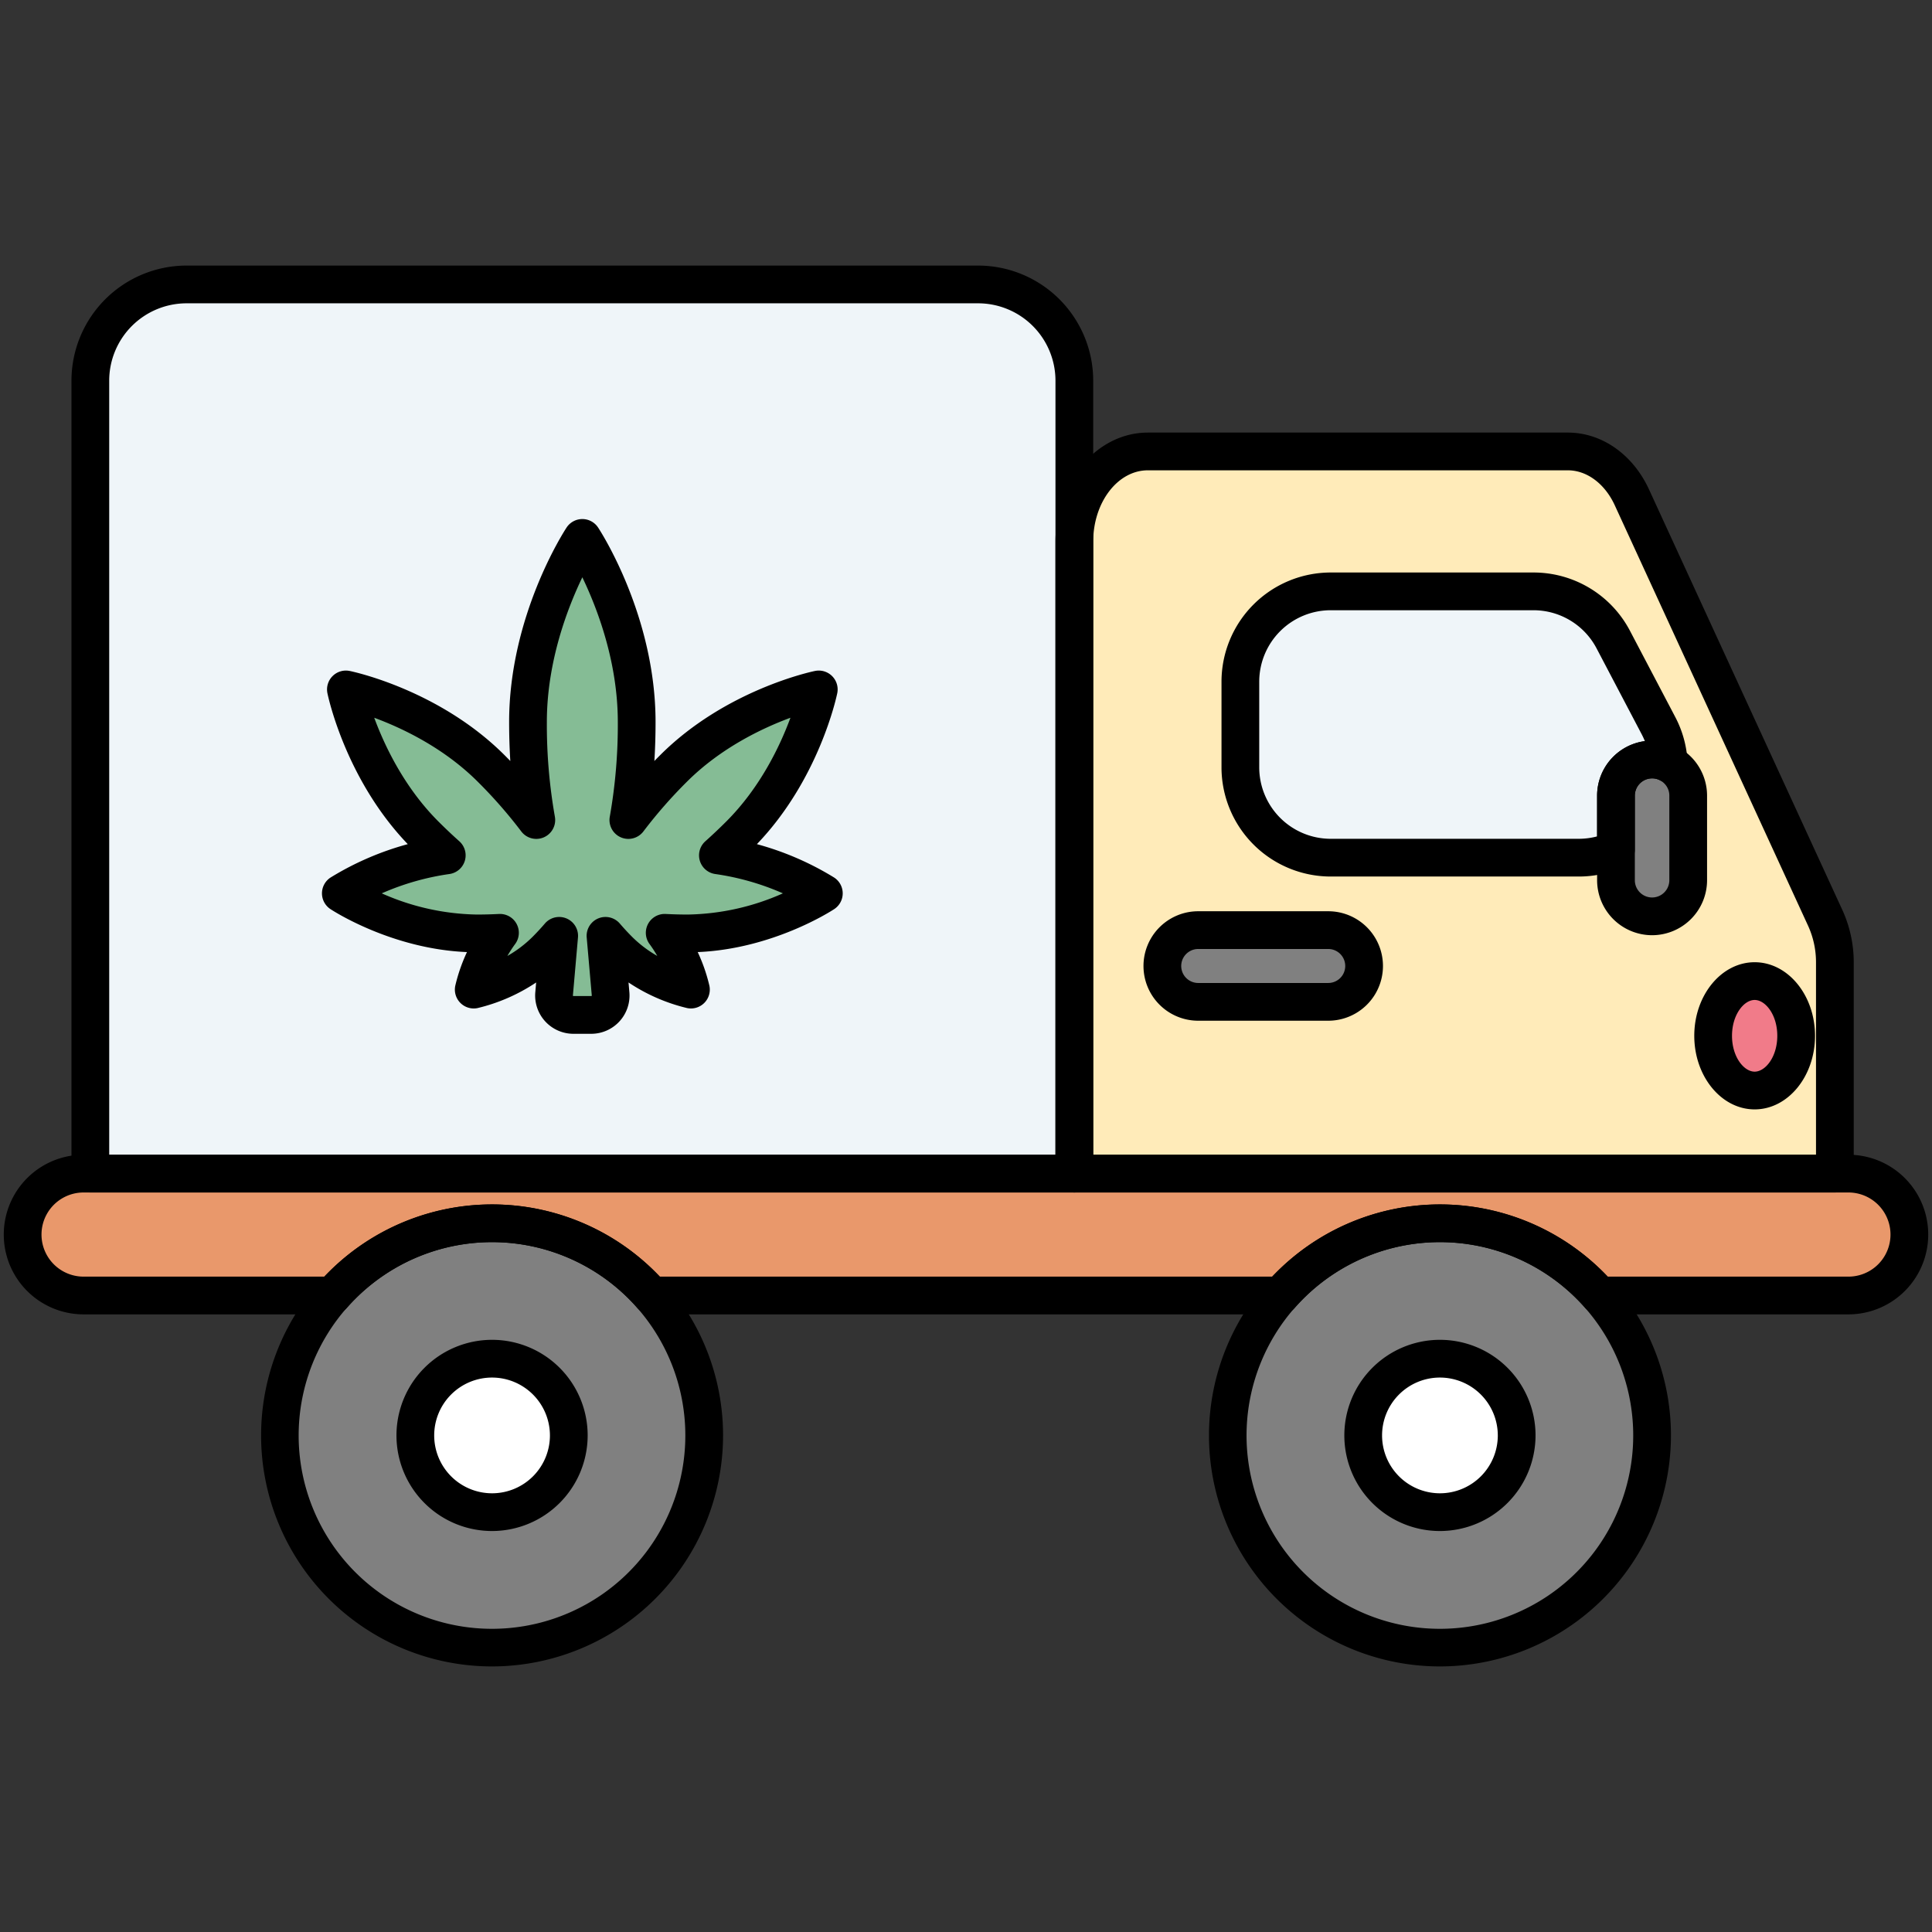 <svg xmlns="http://www.w3.org/2000/svg" viewBox="0 0 512 512"><rect x="0" y="0" width="512" height="512" fill="#333333" stroke="none"/><g data-name="40.Truck"><path fill="gray" d="M437.82,380.4a56.235,56.235,0,1,1-13.97-37.08A56.219,56.219,0,0,1,437.82,380.4Z"/><circle cx="381.598" cy="380.402" r="20.335" fill="#fff"/><path fill="gray" d="M186.62,380.4a56.236,56.236,0,1,1-13.97-37.08A56.219,56.219,0,0,1,186.62,380.4Z"/><circle cx="130.402" cy="380.402" r="20.335" fill="#fff"/><path fill="#e9986b" d="M506,327.17a16.149,16.149,0,0,1-16.15,16.15h-66a56.202,56.202,0,0,0-84.5,0H172.65a56.202,56.202,0,0,0-84.5,0h-66a16.15,16.15,0,1,1,0-32.3h467.7A16.149,16.149,0,0,1,506,327.17Z"/><path fill="#eff5f9" d="M284.71,100.87V310.65c0,.12,0,.25-.01.37H23.95c-.01-.12-.01-.25-.01-.37V100.87A25.494,25.494,0,0,1,49.43,75.38H259.22A25.487,25.487,0,0,1,284.71,100.87Z"/><path fill="#85bc95" d="M182.36,247.363c19.863,0,35.965-10.614,35.965-10.614a74.39,74.39,0,0,0-28.07-10.073c1.918-1.714,3.846-3.533,5.763-5.45,16.425-16.425,20.963-38.516,20.963-38.516s-22.092,4.538-38.516,20.963a130.997,130.997,0,0,0-11.942,13.645,144.628,144.628,0,0,0,2.205-25.959c0-26.953-14.403-48.803-14.403-48.803s-14.403,21.85-14.403,48.803a144.637,144.637,0,0,0,2.205,25.959,130.986,130.986,0,0,0-11.942-13.645C113.761,187.246,91.67,182.708,91.67,182.708s4.538,22.092,20.963,38.516c1.917,1.917,3.845,3.736,5.763,5.45a74.389,74.389,0,0,0-28.07,10.073s16.102,10.614,35.965,10.614c2.116,0,4.189-.054,6.205-.158a43.058,43.058,0,0,0-6.949,15.048S136.469,260.01,144.589,251.89c1.293-1.293,2.497-2.596,3.599-3.884l-1.346,15.369a5.144,5.144,0,0,0,5.124,5.593h4.718a5.144,5.144,0,0,0,5.124-5.593l-1.346-15.369c1.102,1.287,2.306,2.591,3.599,3.884,8.12,8.12,19.042,10.363,19.042,10.363a43.06,43.06,0,0,0-6.949-15.048C178.17,247.308,180.244,247.363,182.36,247.363Z"/><path fill="#ffebb9" d="M486.26,255.11v55.91H284.71V143.56c0-13.21,8.72-23.92,19.47-23.92H415.5c7.02,0,13.5,4.64,16.96,12.15l44.46,96.7,6.83,14.86A28.275,28.275,0,0,1,486.26,255.11Z"/><path fill="#eff5f9" d="M442.24,202.36a9.573,9.573,0,0,0-13.99,8.49v14.3a23.721,23.721,0,0,1-9.95,2.14H352.64a23.923,23.923,0,0,1-23.93-23.92V180.64a23.923,23.923,0,0,1,23.93-23.92h53.72a23.93,23.93,0,0,1,21.18,12.79l11.94,22.73A23.757,23.757,0,0,1,442.24,202.36Z"/><path fill="gray" d="M447.39,210.85v22.42a9.57,9.57,0,0,1-19.14,0V210.85a9.57,9.57,0,0,1,19.14,0Z"/><rect width="19.009" height="53.463" x="325.264" y="229.264" fill="gray" rx="9.504" ry="9.504" transform="rotate(-90 334.768 255.996)"/><ellipse cx="465" cy="274.5" fill="#f17b89" rx="11" ry="14.5"/><path d="M381.6,441.62a61.213,61.213,0,1,1,61.22-61.22A61.289,61.289,0,0,1,381.6,441.62Zm0-112.44a51.236,51.236,0,1,0,38.496,17.443A51.208,51.208,0,0,0,381.6,329.18Z"/><path d="M381.598 405.737a25.335 25.335 0 1 1 25.335-25.335A25.364 25.364 0 0 1 381.598 405.737zm0-40.67a15.335 15.335 0 1 0 15.335 15.335A15.352 15.352 0 0 0 381.598 365.067zM130.4 441.62a61.213 61.213 0 1 1 61.22-61.22A61.289 61.289 0 0 1 130.4 441.62zm0-112.44A51.236 51.236 0 1 0 168.896 346.623 51.208 51.208 0 0 0 130.4 329.18z"/><path d="M130.402 405.737a25.335 25.335 0 1 1 25.335-25.335A25.364 25.364 0 0 1 130.402 405.737zm0-40.67a15.335 15.335 0 1 0 15.335 15.335A15.352 15.352 0 0 0 130.402 365.067zM489.85 348.32h-66a4.999 4.999 0 0 1-3.758-1.702 51.2 51.2 0 0 0-76.983 0A5.001 5.001 0 0 1 339.35 348.32H172.65a5.001 5.001 0 0 1-3.759-1.702 51.199 51.199 0 0 0-76.982 0A5.001 5.001 0 0 1 88.15 348.32h-66a21.15 21.15 0 0 1 0-42.301h467.7a21.15 21.15 0 0 1 0 42.301zm-63.792-10H489.85a11.15 11.15 0 0 0 0-22.301H22.15a11.15 11.15 0 0 0 0 22.301H85.942a61.201 61.201 0 0 1 88.915 0H337.143a61.201 61.201 0 0 1 88.915 0z"/><path d="M284.7,316.02H23.95a5,5,0,0,1-4.983-4.592c-.021-.251-.026-.526-.026-.777V100.87A30.524,30.524,0,0,1,49.43,70.38H259.22a30.525,30.525,0,0,1,30.49,30.49V310.65c0,.258-.006.54-.029.798A5,5,0,0,1,284.7,316.02Zm-255.76-10H279.71l0-205.149a20.513,20.513,0,0,0-20.49-20.49H49.43a20.513,20.513,0,0,0-20.49,20.49Z"/><path d="M156.684 273.967h-4.718a10.143 10.143 0 0 1-10.105-11.029l.226-2.575a48.064 48.064 0 0 1-15.534 6.788 5 5 0 0 1-5.904-5.903 45.203 45.203 0 0 1 3.103-8.938c-19.92-.816-35.499-10.938-36.179-11.387a5 5 0 0 1 .001-8.35 78.115 78.115 0 0 1 20.491-8.866c-16.447-17.145-21.1-39.051-21.293-39.993a5 5 0 0 1 5.904-5.903c.962.197 23.76 5.038 41.046 22.325q.766.766 1.515 1.536c-.208-3.375-.314-6.829-.314-10.315 0-28.13 14.606-50.611 15.228-51.555a5 5 0 0 1 8.35 0c.622.943 15.229 23.425 15.229 51.555 0 3.484-.106 6.939-.314 10.315q.749-.771 1.515-1.536c17.287-17.287 40.084-22.128 41.046-22.325a5 5 0 0 1 5.904 5.903c-.194.942-4.846 22.849-21.294 39.993a78.106 78.106 0 0 1 20.491 8.866 5 5 0 0 1 0 8.35c-.68.448-16.258 10.57-36.178 11.387a45.2 45.2 0 0 1 3.102 8.937 5 5 0 0 1-5.903 5.904 48.015 48.015 0 0 1-15.534-6.788l.226 2.575a10.145 10.145 0 0 1-10.105 11.029zM148.19 243.006a5 5 0 0 1 4.98 5.436l-1.346 15.368a.144.144 0 0 0 .143.156h4.718a.144.144 0 0 0 .143-.157l-1.346-15.367a5 5 0 0 1 8.779-3.688c1.042 1.217 2.165 2.428 3.336 3.6a31.615 31.615 0 0 0 6.586 4.975 34.318 34.318 0 0 0-2.06-3.165 5 5 0 0 1 4.287-7.952c1.96.101 3.962.151 5.949.151a64.437 64.437 0 0 0 25.122-5.616 68.382 68.382 0 0 0-17.893-5.116 5 5 0 0 1-2.665-8.684c1.883-1.683 3.753-3.451 5.558-5.257 9.021-9.021 14.242-20.027 16.995-27.478-7.448 2.752-18.456 7.974-27.477 16.994a125.481 125.481 0 0 0-11.483 13.118 5 5 0 0 1-8.91-3.921 140.015 140.015 0 0 0 2.122-25.046c0-15.89-5.412-30.072-9.403-38.37-3.991 8.297-9.403 22.48-9.403 38.37a139.985 139.985 0 0 0 2.122 25.046 5 5 0 0 1-8.91 3.921A125.481 125.481 0 0 0 126.65 207.206c-9.02-9.021-20.027-14.241-27.477-16.994 2.752 7.448 7.974 18.457 16.995 27.478 1.805 1.806 3.675 3.574 5.559 5.257a5 5 0 0 1-2.665 8.684 68.408 68.408 0 0 0-17.893 5.116 64.429 64.429 0 0 0 25.123 5.616c1.988 0 3.99-.051 5.949-.151a5 5 0 0 1 4.287 7.952 34.265 34.265 0 0 0-2.064 3.173 31.695 31.695 0 0 0 6.59-4.981c1.172-1.172 2.295-2.384 3.338-3.602A4.999 4.999 0 0 1 148.19 243.006zM486.26 316.02H284.71a5 5 0 0 1-5-5V143.56c0-15.946 10.977-28.92 24.47-28.92H415.5c8.983 0 17.222 5.77 21.501 15.059l51.292 111.564A33.377 33.377 0 0 1 491.26 255.11V311.02A5 5 0 0 1 486.26 316.02zm-196.55-10H481.26V255.11a23.308 23.308 0 0 0-2.053-9.673l-51.29-111.559c-2.625-5.697-7.383-9.239-12.417-9.239H304.18c-7.979 0-14.47 8.487-14.47 18.92z"/><path d="M418.3 232.29H352.64a28.958 28.958 0 0 1-28.93-28.92V180.64a28.958 28.958 0 0 1 28.93-28.92h53.72a28.848 28.848 0 0 1 25.606 15.464l11.94 22.731a28.672 28.672 0 0 1 3.329 12.239 5 5 0 0 1-7.314 4.637 4.486 4.486 0 0 0-2.102-.511 4.575 4.575 0 0 0-4.57 4.569V225.15a5 5 0 0 1-2.913 4.543A28.608 28.608 0 0 1 418.3 232.29zm-65.66-70.57a18.946 18.946 0 0 0-18.93 18.92V203.37a18.946 18.946 0 0 0 18.93 18.92H418.3a19.205 19.205 0 0 0 4.95-.635V210.85a14.592 14.592 0 0 1 12.656-14.444 20.223 20.223 0 0 0-.852-1.839l-11.94-22.731A18.873 18.873 0 0 0 406.36 161.72zM351.996 270.5H317.541a14.504 14.504 0 1 1 0-29.009h34.455a14.504 14.504 0 1 1 0 29.009zM317.541 251.491a4.504 4.504 0 1 0 0 9.009h34.455a4.504 4.504 0 1 0 0-9.009z"/><path d="M437.82 247.84a14.587 14.587 0 0 1-14.57-14.57V210.85a14.573 14.573 0 0 1 21.308-12.92 14.599 14.599 0 0 1 7.832 12.92v22.42A14.587 14.587 0 0 1 437.82 247.84zm0-41.559a4.575 4.575 0 0 0-4.57 4.569v22.42a4.57 4.57 0 1 0 9.14 0V210.85a4.513 4.513 0 0 0-1.335-3.224A4.526 4.526 0 0 0 437.82 206.28zM465 294c-8.822 0-16-8.748-16-19.5s7.178-19.5 16-19.5 16 8.748 16 19.5S473.822 294 465 294zm0-29c-2.838 0-6 3.901-6 9.5s3.162 9.5 6 9.5 6-3.901 6-9.5S467.838 265 465 265z"/></g></svg>
